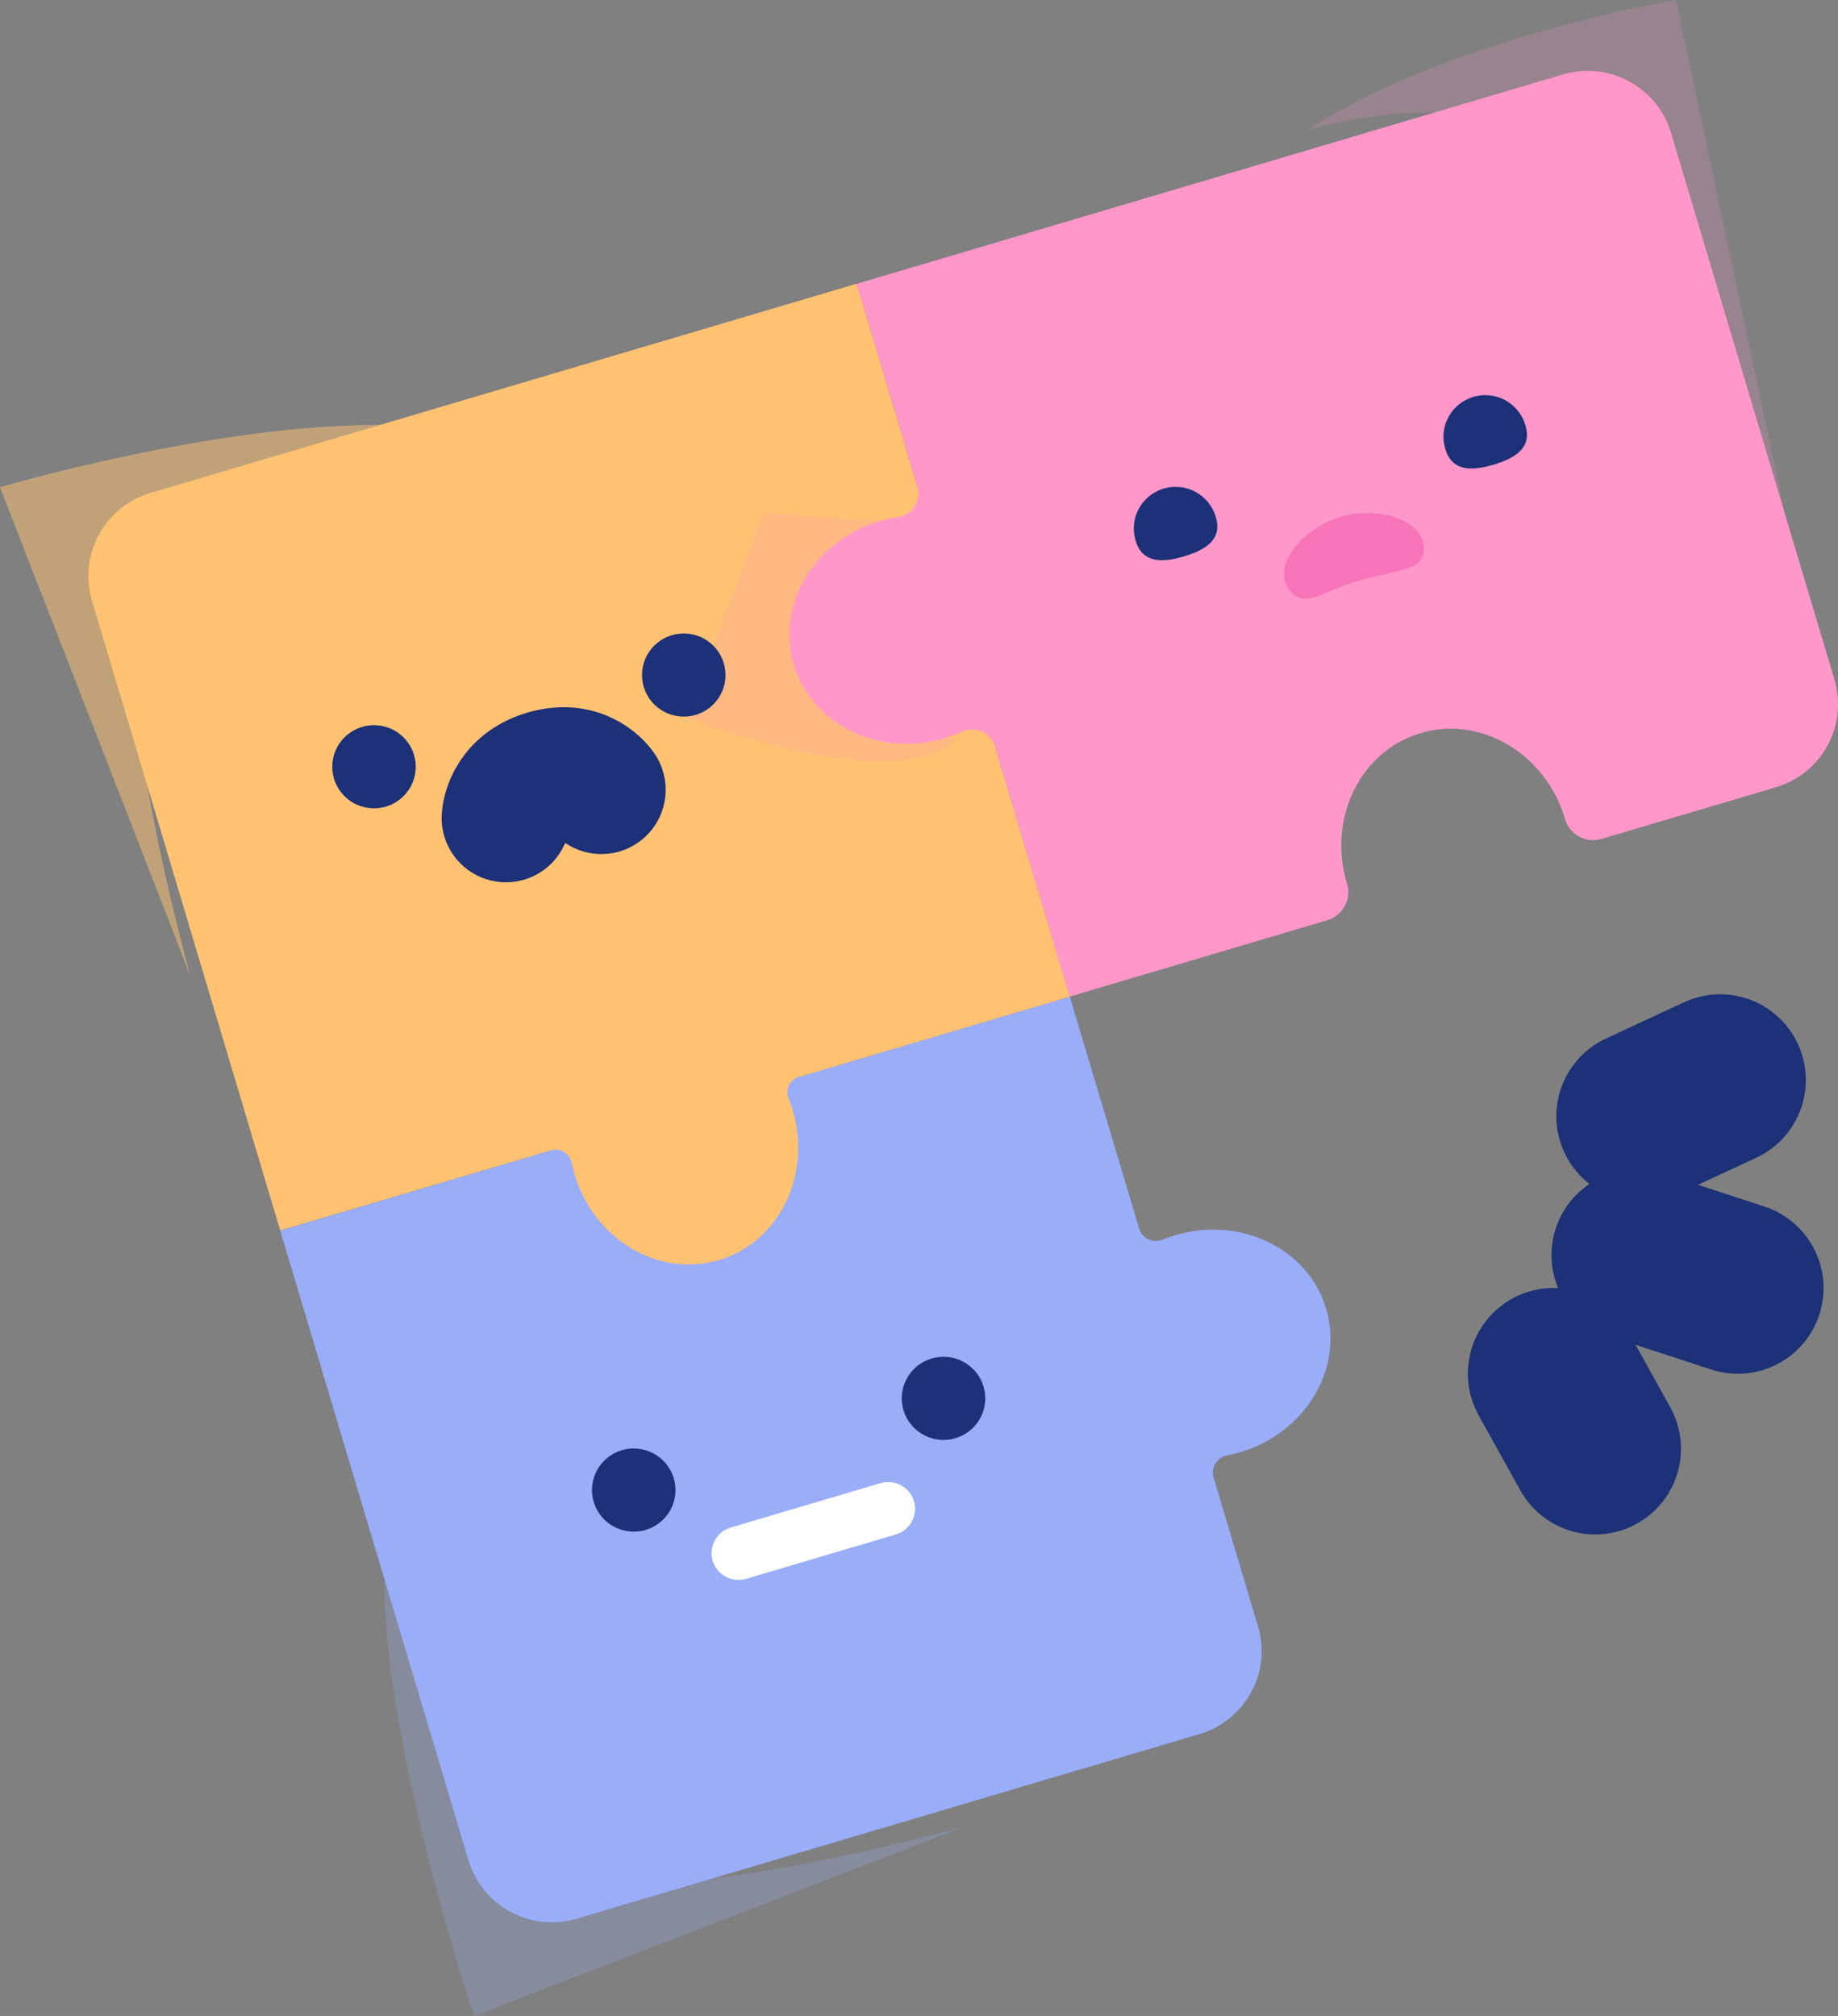 <svg width="62" height="68" viewBox="0 0 62 68" fill="none" xmlns="http://www.w3.org/2000/svg">
<rect x="0" y="0" width="62" height="68" fill="#808080" stroke="none"/>
<path d="M39.645 41.664C39.495 41.709 39.35 41.76 39.208 41.818C39.132 41.848 39.05 41.863 38.969 41.86C38.887 41.857 38.806 41.837 38.732 41.802C38.658 41.766 38.593 41.716 38.54 41.653C38.487 41.591 38.448 41.518 38.425 41.44L36.087 33.617L9.453 41.509L15.803 62.753C16.025 63.495 16.534 64.119 17.219 64.488C17.903 64.857 18.707 64.94 19.453 64.719L40.462 58.493C41.208 58.271 41.835 57.764 42.205 57.083C42.576 56.401 42.659 55.601 42.437 54.859L40.936 49.836C40.912 49.758 40.905 49.676 40.915 49.595C40.925 49.514 40.953 49.436 40.995 49.366C41.037 49.296 41.093 49.235 41.161 49.188C41.228 49.141 41.304 49.109 41.384 49.093C41.536 49.065 41.686 49.029 41.834 48.985C44.039 48.33 45.336 46.163 44.732 44.14C44.129 42.117 41.85 41.011 39.645 41.664Z" fill="#99ADF9"/>
<g style="mix-blend-mode:multiply" opacity="0.25">
<path d="M32.519 61.616C32.519 61.616 20.866 64.872 18.3 62.981C16.138 61.392 16.038 59.754 12.969 53.289C12.935 58.86 15.988 68.002 15.988 68.002L32.519 61.616Z" fill="#99ADF9"/>
</g>
<g style="mix-blend-mode:multiply" opacity="0.25">
<path d="M19.379 39.617C19.379 39.617 20.516 45.037 24.637 43.816C28.759 42.596 26.731 37.438 26.731 37.438L19.379 39.617Z" fill="#99ADF9"/>
</g>
<path d="M28.9 9.57L5.077 16.627C4.331 16.848 3.704 17.355 3.334 18.037C2.964 18.718 2.88 19.518 3.102 20.26L9.453 41.504L18.593 38.801C18.665 38.78 18.741 38.773 18.816 38.782C18.891 38.792 18.963 38.816 19.027 38.855C19.092 38.894 19.148 38.945 19.191 39.006C19.235 39.068 19.265 39.137 19.28 39.211C19.307 39.347 19.341 39.483 19.382 39.62C20.041 41.815 22.218 43.107 24.248 42.505C26.278 41.903 27.394 39.638 26.737 37.44C26.696 37.304 26.65 37.171 26.598 37.041C26.57 36.972 26.558 36.897 26.561 36.822C26.564 36.748 26.582 36.675 26.615 36.607C26.648 36.54 26.695 36.481 26.753 36.432C26.81 36.384 26.877 36.348 26.949 36.327L36.088 33.618L28.9 9.57Z" fill="#FEC272"/>
<g style="mix-blend-mode:multiply" opacity="0.52">
<path d="M6.415 32.896C6.415 32.896 3.148 21.294 5.043 18.739C6.64 16.586 9.466 15.326 12.804 14.336C7.209 14.302 0 16.437 0 16.437L6.415 32.896Z" fill="#FEC272"/>
</g>
<path d="M28.9 9.574L30.947 16.419C30.98 16.528 30.989 16.643 30.974 16.756C30.959 16.869 30.919 16.977 30.859 17.074C30.798 17.17 30.717 17.253 30.622 17.316C30.526 17.378 30.419 17.42 30.305 17.438C30.092 17.47 29.881 17.516 29.674 17.577C27.47 18.233 26.173 20.399 26.777 22.422C27.381 24.445 29.657 25.554 31.863 24.901C32.07 24.84 32.272 24.764 32.468 24.673C32.572 24.628 32.685 24.605 32.799 24.606C32.913 24.607 33.026 24.632 33.129 24.68C33.232 24.727 33.324 24.797 33.399 24.883C33.473 24.968 33.529 25.069 33.561 25.178L36.083 33.616L44.782 31.037C45.032 30.961 45.241 30.79 45.364 30.562C45.487 30.333 45.515 30.065 45.441 29.816L45.433 29.792C44.775 27.596 45.892 25.328 47.923 24.727C49.954 24.126 52.133 25.417 52.788 27.613L52.796 27.636C52.87 27.886 53.041 28.096 53.271 28.22C53.501 28.344 53.771 28.372 54.022 28.298L59.905 26.555C60.651 26.334 61.278 25.827 61.648 25.145C62.018 24.464 62.102 23.664 61.88 22.922L56.367 4.478C56.257 4.11 56.075 3.768 55.833 3.47C55.59 3.173 55.29 2.925 54.952 2.743C54.613 2.56 54.241 2.446 53.858 2.406C53.474 2.367 53.087 2.403 52.718 2.512L28.9 9.574Z" fill="#FF97C9"/>
<g style="mix-blend-mode:multiply" opacity="0.19">
<path d="M29.674 17.576C29.674 17.576 27.39 18.778 28.222 21.569C29.054 24.359 31.002 24.722 32.284 24.949C29.98 26.947 23.172 24.197 23.172 24.197L25.744 17.309L29.674 17.576Z" fill="#FF97C9"/>
</g>
<g style="mix-blend-mode:multiply" opacity="0.19">
<path d="M60.197 17.273C60.197 17.273 56.561 5.78 53.572 4.672C50.524 3.603 47.217 3.502 44.109 4.384C48.777 1.309 56.534 0 56.534 0L60.197 17.273Z" fill="#FF97C9"/>
</g>
<path d="M12.616 27.266C13.394 27.266 14.024 26.638 14.024 25.863C14.024 25.089 13.394 24.461 12.616 24.461C11.838 24.461 11.207 25.089 11.207 25.863C11.207 26.638 11.838 27.266 12.616 27.266Z" fill="#1C3177"/>
<path d="M23.065 24.172C23.843 24.172 24.473 23.544 24.473 22.77C24.473 21.995 23.843 21.367 23.065 21.367C22.287 21.367 21.656 21.995 21.656 22.77C21.656 23.544 22.287 24.172 23.065 24.172Z" fill="#1C3177"/>
<path d="M17.066 27.592C17.066 27.592 17.106 26.5 18.399 26.118C19.691 25.735 20.286 26.64 20.286 26.64" stroke="#1C3177" stroke-width="4.337" stroke-miterlimit="10" stroke-linecap="round"/>
<path d="M21.377 51.664C22.155 51.664 22.786 51.036 22.786 50.262C22.786 49.487 22.155 48.859 21.377 48.859C20.599 48.859 19.969 49.487 19.969 50.262C19.969 51.036 20.599 51.664 21.377 51.664Z" fill="#1C3177"/>
<path d="M31.827 48.571C32.605 48.571 33.235 47.943 33.235 47.168C33.235 46.394 32.605 45.766 31.827 45.766C31.049 45.766 30.418 46.394 30.418 47.168C30.418 47.943 31.049 48.571 31.827 48.571Z" fill="#1C3177"/>
<path d="M41.013 17.446C41.235 18.188 40.684 18.547 39.937 18.768C39.19 18.989 38.533 18.989 38.311 18.247C38.255 18.069 38.235 17.882 38.252 17.697C38.269 17.512 38.323 17.331 38.411 17.167C38.498 17.003 38.618 16.857 38.763 16.739C38.907 16.621 39.074 16.533 39.253 16.48C39.433 16.427 39.621 16.41 39.807 16.43C39.993 16.45 40.173 16.506 40.336 16.596C40.5 16.686 40.644 16.808 40.76 16.954C40.877 17.1 40.962 17.267 41.013 17.446Z" fill="#1C3177"/>
<path d="M51.458 14.352C51.68 15.095 51.129 15.453 50.382 15.674C49.635 15.895 48.979 15.895 48.757 15.153C48.7 14.975 48.68 14.788 48.697 14.603C48.714 14.418 48.768 14.238 48.856 14.073C48.944 13.909 49.063 13.763 49.208 13.646C49.353 13.528 49.52 13.44 49.699 13.386C49.878 13.333 50.066 13.316 50.252 13.336C50.438 13.356 50.618 13.413 50.782 13.503C50.945 13.593 51.09 13.714 51.206 13.86C51.322 14.006 51.408 14.173 51.458 14.352Z" fill="#1C3177"/>
<path d="M48.029 18.573C47.977 19.28 47.115 19.204 45.865 19.575C44.615 19.945 44.017 20.558 43.502 19.915C42.844 19.095 43.974 17.8 45.224 17.43C46.473 17.06 48.105 17.531 48.029 18.573Z" fill="#F774B9"/>
<path d="M29.702 50.028L24.651 51.524C24.17 51.666 23.897 52.169 24.04 52.647L24.04 52.647C24.183 53.125 24.688 53.397 25.168 53.255L30.219 51.759C30.699 51.617 30.973 51.114 30.83 50.636L30.829 50.636C30.687 50.158 30.182 49.886 29.702 50.028Z" fill="white"/>
<path d="M52.406 46.336L53.811 48.867" stroke="#1C3177" stroke-width="5.783" stroke-miterlimit="10" stroke-linecap="round"/>
<path d="M55.391 37.653L58.023 36.43" stroke="#1C3177" stroke-width="5.783" stroke-miterlimit="10" stroke-linecap="round"/>
<path d="M55.227 42.336L58.621 43.447" stroke="#1C3177" stroke-width="5.783" stroke-miterlimit="10" stroke-linecap="round"/>
</svg>
